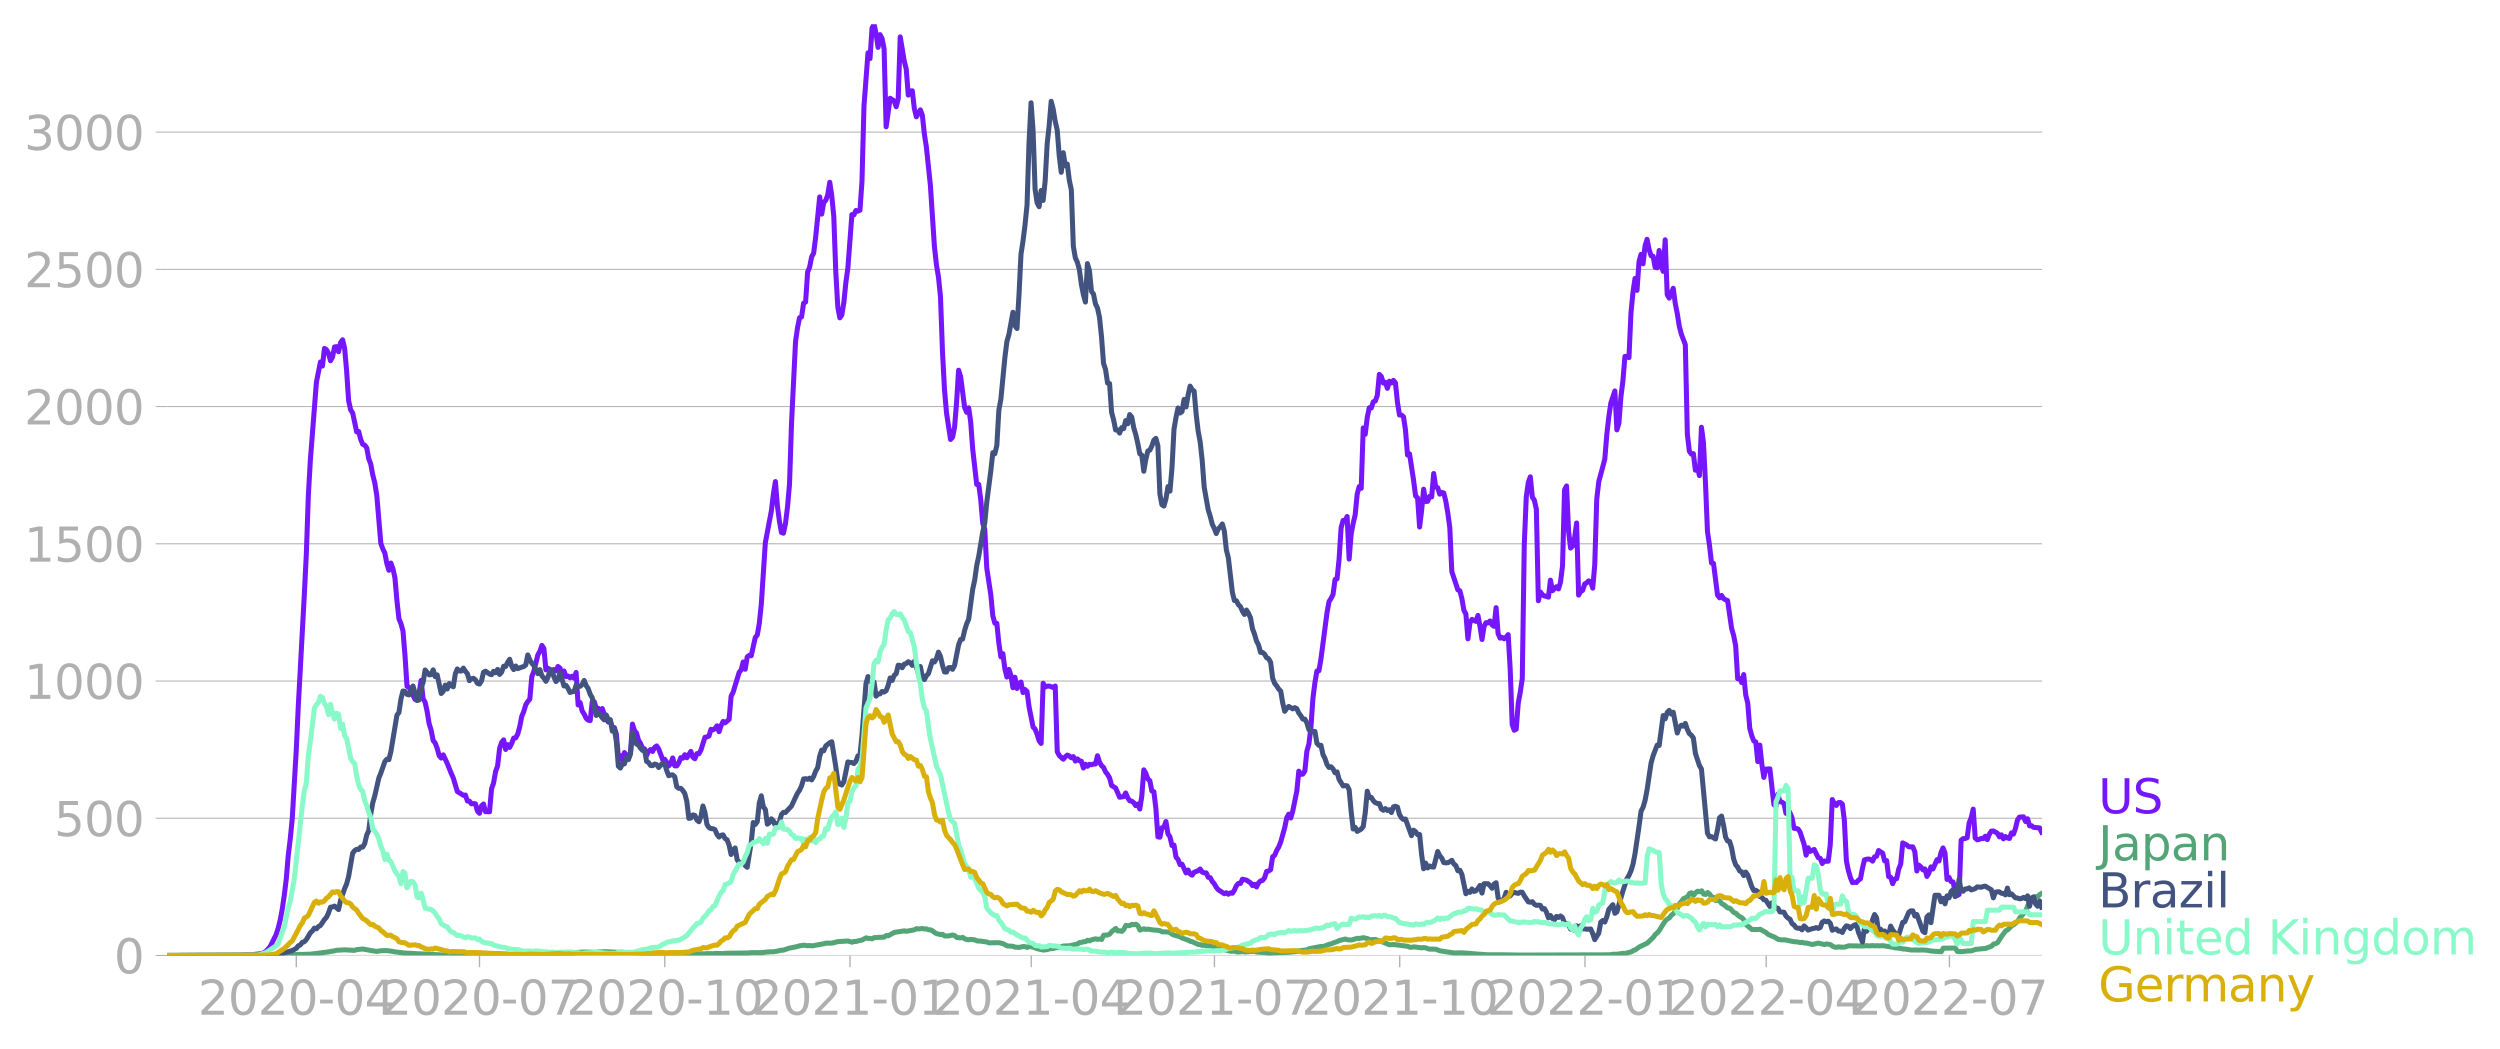 <svg xmlns:xlink="http://www.w3.org/1999/xlink" width="992.186" height="416.199" viewBox="0 0 744.14 312.149" xmlns="http://www.w3.org/2000/svg"><defs><style>*{stroke-linejoin:round;stroke-linecap:butt}</style></defs><g id="figure_1"><path d="M0 312.15h744.14V0H0v312.15z" style="fill:none" id="patch_1"/><g id="axes_1"><path d="M49.83 284.4h558V7.2h-558v277.2z" style="fill:none" id="patch_2"/><g id="matplotlib.axis_1"><g id="xtick_1"><g id="line2d_1"><defs><path id="mbf163cb1a2" d="M0 0v3.5" style="stroke:#b0b0b0;stroke-width:.4"/></defs><use xlink:href="#mbf163cb1a2" x="88.189" y="284.4" style="fill:#b0b0b0;stroke:#b0b0b0;stroke-width:.4"/></g><g style="fill:#b0b0b0" transform="matrix(.14 0 0 -.14 58.94 302.038)" id="text_1"><defs><path id="DejaVuSans-32" d="M1228 531h2203V0H469v531q359 372 979 998 621 627 780 809 303 340 423 576 121 236 121 464 0 372-261 606-261 235-680 235-297 0-627-103-329-103-704-313v638q381 153 712 231 332 78 607 78 725 0 1156-363 431-362 431-968 0-288-108-546-107-257-392-607-78-91-497-524-418-433-1181-1211z" transform="scale(.016)"/><path id="DejaVuSans-30" d="M2034 4250q-487 0-733-480-245-479-245-1442 0-959 245-1439 246-480 733-480 491 0 736 480 246 480 246 1439 0 963-246 1442-245 480-736 480zm0 500q785 0 1199-621 414-620 414-1801 0-1178-414-1799Q2819-91 2034-91q-784 0-1198 620-414 621-414 1799 0 1181 414 1801 414 621 1198 621z" transform="scale(.016)"/><path id="DejaVuSans-2d" d="M313 2009h1684v-512H313v512z" transform="scale(.016)"/><path id="DejaVuSans-34" d="M2419 4116 825 1625h1594v2491zm-166 550h794V1625h666v-525h-666V0h-628v1100H313v609l1940 2957z" transform="scale(.016)"/></defs><use xlink:href="#DejaVuSans-32"/><use xlink:href="#DejaVuSans-30" x="63.623"/><use xlink:href="#DejaVuSans-32" x="127.246"/><use xlink:href="#DejaVuSans-30" x="190.869"/><use xlink:href="#DejaVuSans-2d" x="254.492"/><use xlink:href="#DejaVuSans-30" x="290.576"/><use xlink:href="#DejaVuSans-34" x="354.199"/></g></g><g id="xtick_2"><use xlink:href="#mbf163cb1a2" x="142.73" y="284.4" style="fill:#b0b0b0;stroke:#b0b0b0;stroke-width:.4" id="line2d_2"/><g style="fill:#b0b0b0" transform="matrix(.14 0 0 -.14 113.482 302.038)" id="text_2"><defs><path id="DejaVuSans-37" d="M525 4666h3000v-269L1831 0h-659l1594 4134H525v532z" transform="scale(.016)"/></defs><use xlink:href="#DejaVuSans-32"/><use xlink:href="#DejaVuSans-30" x="63.623"/><use xlink:href="#DejaVuSans-32" x="127.246"/><use xlink:href="#DejaVuSans-30" x="190.869"/><use xlink:href="#DejaVuSans-2d" x="254.492"/><use xlink:href="#DejaVuSans-30" x="290.576"/><use xlink:href="#DejaVuSans-37" x="354.199"/></g></g><g id="xtick_3"><use xlink:href="#mbf163cb1a2" x="197.871" y="284.4" style="fill:#b0b0b0;stroke:#b0b0b0;stroke-width:.4" id="line2d_3"/><g style="fill:#b0b0b0" transform="matrix(.14 0 0 -.14 168.623 302.038)" id="text_3"><defs><path id="DejaVuSans-31" d="M794 531h1031v3560L703 3866v575l1116 225h631V531h1031V0H794v531z" transform="scale(.016)"/></defs><use xlink:href="#DejaVuSans-32"/><use xlink:href="#DejaVuSans-30" x="63.623"/><use xlink:href="#DejaVuSans-32" x="127.246"/><use xlink:href="#DejaVuSans-30" x="190.869"/><use xlink:href="#DejaVuSans-2d" x="254.492"/><use xlink:href="#DejaVuSans-31" x="290.576"/><use xlink:href="#DejaVuSans-30" x="354.199"/></g></g><g id="xtick_4"><use xlink:href="#mbf163cb1a2" x="253.012" y="284.4" style="fill:#b0b0b0;stroke:#b0b0b0;stroke-width:.4" id="line2d_4"/><g style="fill:#b0b0b0" transform="matrix(.14 0 0 -.14 223.764 302.038)" id="text_4"><use xlink:href="#DejaVuSans-32"/><use xlink:href="#DejaVuSans-30" x="63.623"/><use xlink:href="#DejaVuSans-32" x="127.246"/><use xlink:href="#DejaVuSans-31" x="190.869"/><use xlink:href="#DejaVuSans-2d" x="254.492"/><use xlink:href="#DejaVuSans-30" x="290.576"/><use xlink:href="#DejaVuSans-31" x="354.199"/></g></g><g id="xtick_5"><use xlink:href="#mbf163cb1a2" x="306.954" y="284.4" style="fill:#b0b0b0;stroke:#b0b0b0;stroke-width:.4" id="line2d_5"/><g style="fill:#b0b0b0" transform="matrix(.14 0 0 -.14 277.706 302.038)" id="text_5"><use xlink:href="#DejaVuSans-32"/><use xlink:href="#DejaVuSans-30" x="63.623"/><use xlink:href="#DejaVuSans-32" x="127.246"/><use xlink:href="#DejaVuSans-31" x="190.869"/><use xlink:href="#DejaVuSans-2d" x="254.492"/><use xlink:href="#DejaVuSans-30" x="290.576"/><use xlink:href="#DejaVuSans-34" x="354.199"/></g></g><g id="xtick_6"><use xlink:href="#mbf163cb1a2" x="361.495" y="284.4" style="fill:#b0b0b0;stroke:#b0b0b0;stroke-width:.4" id="line2d_6"/><g style="fill:#b0b0b0" transform="matrix(.14 0 0 -.14 332.247 302.038)" id="text_6"><use xlink:href="#DejaVuSans-32"/><use xlink:href="#DejaVuSans-30" x="63.623"/><use xlink:href="#DejaVuSans-32" x="127.246"/><use xlink:href="#DejaVuSans-31" x="190.869"/><use xlink:href="#DejaVuSans-2d" x="254.492"/><use xlink:href="#DejaVuSans-30" x="290.576"/><use xlink:href="#DejaVuSans-37" x="354.199"/></g></g><g id="xtick_7"><use xlink:href="#mbf163cb1a2" x="416.636" y="284.4" style="fill:#b0b0b0;stroke:#b0b0b0;stroke-width:.4" id="line2d_7"/><g style="fill:#b0b0b0" transform="matrix(.14 0 0 -.14 387.388 302.038)" id="text_7"><use xlink:href="#DejaVuSans-32"/><use xlink:href="#DejaVuSans-30" x="63.623"/><use xlink:href="#DejaVuSans-32" x="127.246"/><use xlink:href="#DejaVuSans-31" x="190.869"/><use xlink:href="#DejaVuSans-2d" x="254.492"/><use xlink:href="#DejaVuSans-31" x="290.576"/><use xlink:href="#DejaVuSans-30" x="354.199"/></g></g><g id="xtick_8"><use xlink:href="#mbf163cb1a2" x="471.776" y="284.4" style="fill:#b0b0b0;stroke:#b0b0b0;stroke-width:.4" id="line2d_8"/><g style="fill:#b0b0b0" transform="matrix(.14 0 0 -.14 442.528 302.038)" id="text_8"><use xlink:href="#DejaVuSans-32"/><use xlink:href="#DejaVuSans-30" x="63.623"/><use xlink:href="#DejaVuSans-32" x="127.246"/><use xlink:href="#DejaVuSans-32" x="190.869"/><use xlink:href="#DejaVuSans-2d" x="254.492"/><use xlink:href="#DejaVuSans-30" x="290.576"/><use xlink:href="#DejaVuSans-31" x="354.199"/></g></g><g id="xtick_9"><use xlink:href="#mbf163cb1a2" x="525.718" y="284.4" style="fill:#b0b0b0;stroke:#b0b0b0;stroke-width:.4" id="line2d_9"/><g style="fill:#b0b0b0" transform="matrix(.14 0 0 -.14 496.47 302.038)" id="text_9"><use xlink:href="#DejaVuSans-32"/><use xlink:href="#DejaVuSans-30" x="63.623"/><use xlink:href="#DejaVuSans-32" x="127.246"/><use xlink:href="#DejaVuSans-32" x="190.869"/><use xlink:href="#DejaVuSans-2d" x="254.492"/><use xlink:href="#DejaVuSans-30" x="290.576"/><use xlink:href="#DejaVuSans-34" x="354.199"/></g></g><g id="xtick_10"><use xlink:href="#mbf163cb1a2" x="580.26" y="284.4" style="fill:#b0b0b0;stroke:#b0b0b0;stroke-width:.4" id="line2d_10"/><g style="fill:#b0b0b0" transform="matrix(.14 0 0 -.14 551.012 302.038)" id="text_10"><use xlink:href="#DejaVuSans-32"/><use xlink:href="#DejaVuSans-30" x="63.623"/><use xlink:href="#DejaVuSans-32" x="127.246"/><use xlink:href="#DejaVuSans-32" x="190.869"/><use xlink:href="#DejaVuSans-2d" x="254.492"/><use xlink:href="#DejaVuSans-30" x="290.576"/><use xlink:href="#DejaVuSans-37" x="354.199"/></g></g></g><g id="matplotlib.axis_2"><g id="ytick_1"><path d="M49.83 284.4h558" clip-path="url(#p16661c1918)" style="fill:none;stroke:#b0b0b0;stroke-width:.3;stroke-linecap:square" id="line2d_11"/><g id="line2d_12"><defs><path id="m37e7d8372b" d="M0 0h-3.5" style="stroke:#b0b0b0;stroke-width:.3"/></defs><use xlink:href="#m37e7d8372b" x="49.83" y="284.4" style="fill:#b0b0b0;stroke:#b0b0b0;stroke-width:.3"/></g><use xlink:href="#DejaVuSans-30" style="fill:#b0b0b0" transform="matrix(.14 0 0 -.14 33.922 289.719)" id="text_11"/></g><g id="ytick_2"><path d="M49.83 243.555h558" clip-path="url(#p16661c1918)" style="fill:none;stroke:#b0b0b0;stroke-width:.3;stroke-linecap:square" id="line2d_13"/><use xlink:href="#m37e7d8372b" x="49.83" y="243.555" style="fill:#b0b0b0;stroke:#b0b0b0;stroke-width:.3" id="line2d_14"/><g style="fill:#b0b0b0" transform="matrix(.14 0 0 -.14 16.108 248.874)" id="text_12"><defs><path id="DejaVuSans-35" d="M691 4666h2478v-532H1269V2991q137 47 274 70 138 23 276 23 781 0 1237-428 457-428 457-1159 0-753-469-1171Q2575-91 1722-91q-294 0-599 50Q819 9 494 109v635q281-153 581-228t634-75q541 0 856 284 316 284 316 772 0 487-316 771-315 285-856 285-253 0-505-56-251-56-513-175v2344z" transform="scale(.016)"/></defs><use xlink:href="#DejaVuSans-35"/><use xlink:href="#DejaVuSans-30" x="63.623"/><use xlink:href="#DejaVuSans-30" x="127.246"/></g></g><g id="ytick_3"><path d="M49.83 202.71h558" clip-path="url(#p16661c1918)" style="fill:none;stroke:#b0b0b0;stroke-width:.3;stroke-linecap:square" id="line2d_15"/><use xlink:href="#m37e7d8372b" x="49.83" y="202.709" style="fill:#b0b0b0;stroke:#b0b0b0;stroke-width:.3" id="line2d_16"/><g style="fill:#b0b0b0" transform="matrix(.14 0 0 -.14 7.2 208.028)" id="text_13"><use xlink:href="#DejaVuSans-31"/><use xlink:href="#DejaVuSans-30" x="63.623"/><use xlink:href="#DejaVuSans-30" x="127.246"/><use xlink:href="#DejaVuSans-30" x="190.869"/></g></g><g id="ytick_4"><path d="M49.83 161.864h558" clip-path="url(#p16661c1918)" style="fill:none;stroke:#b0b0b0;stroke-width:.3;stroke-linecap:square" id="line2d_17"/><use xlink:href="#m37e7d8372b" x="49.83" y="161.864" style="fill:#b0b0b0;stroke:#b0b0b0;stroke-width:.3" id="line2d_18"/><g style="fill:#b0b0b0" transform="matrix(.14 0 0 -.14 7.2 167.183)" id="text_14"><use xlink:href="#DejaVuSans-31"/><use xlink:href="#DejaVuSans-35" x="63.623"/><use xlink:href="#DejaVuSans-30" x="127.246"/><use xlink:href="#DejaVuSans-30" x="190.869"/></g></g><g id="ytick_5"><path d="M49.83 121.019h558" clip-path="url(#p16661c1918)" style="fill:none;stroke:#b0b0b0;stroke-width:.3;stroke-linecap:square" id="line2d_19"/><use xlink:href="#m37e7d8372b" x="49.83" y="121.019" style="fill:#b0b0b0;stroke:#b0b0b0;stroke-width:.3" id="line2d_20"/><g style="fill:#b0b0b0" transform="matrix(.14 0 0 -.14 7.2 126.337)" id="text_15"><use xlink:href="#DejaVuSans-32"/><use xlink:href="#DejaVuSans-30" x="63.623"/><use xlink:href="#DejaVuSans-30" x="127.246"/><use xlink:href="#DejaVuSans-30" x="190.869"/></g></g><g id="ytick_6"><path d="M49.83 80.173h558" clip-path="url(#p16661c1918)" style="fill:none;stroke:#b0b0b0;stroke-width:.3;stroke-linecap:square" id="line2d_21"/><use xlink:href="#m37e7d8372b" x="49.83" y="80.173" style="fill:#b0b0b0;stroke:#b0b0b0;stroke-width:.3" id="line2d_22"/><g style="fill:#b0b0b0" transform="matrix(.14 0 0 -.14 7.2 85.492)" id="text_16"><use xlink:href="#DejaVuSans-32"/><use xlink:href="#DejaVuSans-35" x="63.623"/><use xlink:href="#DejaVuSans-30" x="127.246"/><use xlink:href="#DejaVuSans-30" x="190.869"/></g></g><g id="ytick_7"><path d="M49.83 39.328h558" clip-path="url(#p16661c1918)" style="fill:none;stroke:#b0b0b0;stroke-width:.3;stroke-linecap:square" id="line2d_23"/><use xlink:href="#m37e7d8372b" x="49.83" y="39.328" style="fill:#b0b0b0;stroke:#b0b0b0;stroke-width:.3" id="line2d_24"/><g style="fill:#b0b0b0" transform="matrix(.14 0 0 -.14 7.2 44.647)" id="text_17"><defs><path id="DejaVuSans-33" d="M2597 2516q453-97 707-404 255-306 255-756 0-690-475-1069Q2609-91 1734-91q-293 0-604 58T488 141v609q262-153 574-231 313-78 654-78 593 0 904 234t311 681q0 413-289 645-289 233-804 233h-544v519h569q465 0 712 186t247 536q0 359-255 551-254 193-729 193-260 0-557-57-297-56-653-174v562q360 100 674 150t592 50q719 0 1137-327 419-326 419-882 0-388-222-655t-631-370z" transform="scale(.016)"/></defs><use xlink:href="#DejaVuSans-33"/><use xlink:href="#DejaVuSans-30" x="63.623"/><use xlink:href="#DejaVuSans-30" x="127.246"/><use xlink:href="#DejaVuSans-30" x="190.869"/></g></g></g><path d="m49.83 284.4 20.977-.082 2.997-.151 1.199-.012 1.199-.117 1.798-.21 1.198-.665 1.2-1.365 1.797-3.618.6-1.867.599-2.404.6-3.186.599-4.027.599-4.854.6-7.12.599-4.982.599-6.069 1.199-20.48.6-13.001 1.797-33.248.6-12.079.599-17.47.6-10.48 1.797-23.142 1.199-6.021.6 1.202.599-5.229.6.362.598 1.074.6 2.217.6-1.062.599-3.034.599-.105.6 1.529.599-2.696.599-.864.6 2.474.599 6.699.599 8.928.6 2.777.599.875 1.198 5.649.6-.105.6 2.369.598 1.424.6.268.6.817.599 3.22.599 1.6.6 3.232.599 2.37.599 3.769 1.199 14.226.599 1.657.6 1.237.599 3.139.6 1.984.598-2.16.6 1.681.6 2.708.599 6.827.599 5.38.6 1.435.599 2.206.599 7.27.6 9.196.599.28 1.798 3.595.6.233.598-2.065.6-3.781.6 5.461.599.98.599 2.766.6 3.665.599 1.925.599 3.058.6.735.599 1.622.599 2.194.6.677.599-.957 1.198 2.567 1.2 2.988.598 1.354 1.2 4.003 1.797 1.132.6-.082.599 1.774.6.046.599.794.599-.082.6.094.599 2.17.6.642.598-2.217.6-.549.6 2.276 1.198.035.6-6.874.599-1.645.599-3.466.6-1.646.599-5.24.599-1.773.6-.759.599 2.86.6-1.424.598.805.6-1.19.6-1.588.599-.058.599-1.132.6-2.217.599-3.058.599-1.435.6-2.008.599-.98.599-.677.6-6.745.599-1.506 1.198-4.936.6-1.085.6-1.728.598.876.6 6.395.6-.479.599.362.599 1.307.6-1.283.599.385.599-1.296.6.467.599 2.02.599-1.145.6 1.67.599-.164.6.513.598-.466.6.583.6-1.692.599 9.651.599-.7.6 2.486.599.933.599 1.284.6.537.599.128.599-5.532.6-.093.599 1.984.6-.012.598.724.6-.654.6 1.798 1.198 2.229.6-.28.599 1.867.599.058.6 1.902.599 7.026.599-.584.6 1.33.599-2.24.6.735.598.502.6-1.179.6-8.53.598 1.937.6.7.6 2.17.599.91.599 1.506.6.129.599 1.995.599-1.295.6-.479.599.549.599-1.19.6-.444.599.875 1.198 3.174.6-.07.6.876.599 1.108.599-.793.6-1.587.599 2.322.599.047.6-.922.599-1.54.599.163.6-1.039.599.91 1.198-1.89.6 1.715.6.467.599-1.517.599.012.6-1.039 1.198-3.851.6-.105.599-.257.599-1.995.6.151.599-.385.6-.817.598 1.739.6-1.762.6-1.272.598.408 1.2-1.027.599-6.908.599-1.167 1.798-5.929.6-.723.599-2.358.599 2.16.6-3.665.599-.467.6.117 1.198-5.45.6-.712.599-3.466.599-5.718 1.199-18.323 1.798-9.452.599-5.018.6-3.712.599 7.283.6 4.54.598 3.337.6.21.6-2.883.599-4.854.599-6.804.6-18.042 1.198-24.46.6-4.155.599-2.93.599-.244.6-4.097.599-.338.6-8.916.598-1.459.6-3.092.6-1.074.598-4.738 1.2-12.009.599 5.112.599-3.454.6-.607.599-1.657.599-3.746.6 4.014.599 6.139.599 16.536.6 10.48.599 3.174.6-.864.598-3.71.6-5.929.6-4.306 1.198-15.918.6.07.599-1.296.599.199.6-.269.599-8.53.599-22.477 1.199-15.86.6 1.704.598-9.056.6-1.167.6 2.812.599 4.097.599-3.793.6 1.167.599 3.14.599 23.118 1.199-8.485 1.198.794.6 1.716.6-2.334.598-18.45 1.2 7.2.598 2.392.6 7.726.6-1.214.599-.047.599 5.193.6 2.544.599-.91.599-1.167.6 1.622.599 5.614.599 3.84 1.199 11.482 1.198 18.183.6 5.403.6 3.618.599 5.858.599 16.396.6 11.332.599 6.874 1.198 7.889.6-.63.599-3.023.6-7.457.599-9.5.6 1.903 1.198 9.196.6 1.423.599-1.33.599 4.143.6 8.11 1.198 10.55h.6l.599 4.528.599 7.084.6 1.774.599 11.518 1.198 7.924.6 6.29.6 2.183.598.047.6 5.928.6 4.05.599-.946.599 4.587.6 2.369.599-2.264.599 1.797.6 3.653.599-3.128.599 3.35.6-1.506.599-.409.6 3.128.598-.91.6.583.6 4.587 1.198 5.998.6.618.599 1.53.599 1.96.6.77.599-17.902.599 1.12.6-.268.599-.023 1.198.42.6-.432.6 19.524.599 1.167 1.198 1.097.6-.723.599-.502.6.268.599.525.599-.338.6 1.319.599-.642.6.56.598.14.6 2.007.6-1.108.598.606.6-.606.6.151.599-.221.599-.012.6-2.45.599 1.901.599 1.027.6.549.599 1.319.599.758.6 1.015.599 2.276 1.198.759 1.2 2.742 1.198-.198.6-1.074.599 1.412.599.91.6.105.599.479.599.864.6-.479.599 1.494.6-3.805.598-7.854.6 1.016.6 1.68.598.537.6 3.058.6.198.599 5.018.599 8.414.6.117.599-2.8.599-.176.6-1.68.599 3.652.6.91.598 2.58.6-.14.6 3.594.598.677.6 1.54.6-.105 1.198 2.58.6-.852.599 1.155.599.373.6-.875 1.198-.432.6-.537.599.922.6.234h.598l.6 1.318.6.106.599 1.132.599.676.6 1.062.599.736 1.798 1.178.599-.291.6.443.599-.385.6.082.598-.91.6-1.331.6-.677h.598l.6-1.249 1.199.269 1.198.817.6.817.599-.397.6.793.599-1.202.6-.607.598-.14.6-.781.6-1.891.598-.128.6-.409.6-3.816.599-.432.599-1.435.6-1.027.599-1.506 1.198-4.283.6-2.929.599-1.073.6 1.132.599-2.066 1.198-5.893.6-5.975.6.945.599-.07.599-.922.6-5.882.599-2.124.599-4.82.6-8.752.599-4.715.599-3.478.6-.081.599-3.536 1.798-13.69.6-3.337.598-.945.6-1.202.6-4.447.599-.198.599-5.812.6-9.324.599-2.24.599.023.6-1.19.599 12.661.6-7.422.598-3.186.6-2.567.6-6.162.598-2.24.6.524.6-17.972.599 1.88.599-5.03.6-2.86.599.059.599-1.833.6-.245.599-1.657.599-6.255.6.63.599 1.95.6-.223.598 1.786.6-2.1.6.49.599-.736.599.735.6 5.754.599 3.793.599.035.6.501.599 3.98.599 7.41.6-.361 1.198 7.842.6 4.668.599.607.6 8.66.598-4.89.6-6.36.6 3.64.599-.023.599-1.506.6.175.599-6.955.599 3.956.6.28.599 1.914.6-.537.598.187.6 2.38.6 3.525.598 4.4.6 13.07 1.798 5.45.6.28.599 2.311.599 3.49.6 1.12.599 7.375.599-4.703.6-1.073 1.198.595.6-1.774.599 3.244.6 3.91.599-3.863.599-1.144.6.047.599-.549.599 1.179.6.42.599-5.555.599 7.737.6 1.33.599-.22.6.42.598-.514.6-.735.6 10.234.598 16.56.6 1.669.6-.315.599-7.784.599-3.198.6-4.05.599-40.016.599-14.12.6-4.284.599-1.657.6 6.057.598.875.6 2.72.6 27.237.598-2.59.6.77.6.408.599.082.599.245.6-5.053.599 3.139 1.198-1.179.6.642.599-2.019.6-4.843.599-22.64.6-1.132.598 13.444.6 5.03.6-.584.599-2.497.599-4.376.6 21.461.599-1.085.599-.315.6-1.89.599-.374.599-.56.6.28.599 1.878.6-6.885.598-19.57.6-5.229 1.198-4.47.6-2.287.6-7.364.599-5.205.599-4.107 1.199-3.571.599 11.576.6-1.96.599-7.89.599-4.737.6-7.27.599-.024.6.362.598-13.304.6-6.186.6-4.072.599 3.559.599-8.543.6-2.182.599 2.813.599-5.369.6-1.913.599 3.057.599 1.832.6.152.599 3.303.6.128.598-5.146.6 4.457.6 1.751.599-9.394.599 16.338.6 1.027 1.198-2.941.6 4.54.599 2.987.599 3.77.6 2.357 1.198 3.127.6 26.643.599 5.1.6.84.598-.128.6 4.913.6-.887.599 2.498.599-14.39.6 4.517.599 11.915.599 14.634.6 4.038.599 5.287.599.128 1.199 9.464.6.782.598-.688.6.933.6.362.599.222 1.198 8.297.6 2.078.599 3.069.6 9.826.599-.105.599 1.249.6-2.393.599 6.092.6 2.334.598 7.55.6 2.23.6 1.552.599.303.599 5.835.6-4.901.599 5.613.599 4.003.6-2.462 1.198-.082 1.199 10.655.6.467.598-3.595.6 2.23.6.15.598.398.6 2.94.6-1.178.599 1.038.599 1.448.6 3.15.599.024.599.175.6.91 1.198 3.665.6 3.209.599-2.194.6 1.074 1.198-.572 1.199 2.415.599.234.6 1.529.599-.747.599.093.6-.035.599-4.948.599-13.397.6 1.167.599.583.6-.828.598-.047.6.478.6 4.925.599 11.95.599 2.93.6 2.065.599 1.494.599-.105.6.07.599-.7.599-.409.6-3.15.599-2.475.6-.186.598-.07.6.128.6.513.598-1.283.6-.175.6-1.704 1.198.782.6 2.299.599-.07.599 4.738.6.198.599 1.914.599-1.354.6-.151.599-2.836.6-1.529.598-6.255 1.2.618.599.537 1.198.023.6 1.436.599 5.742.6-1.74.599.526.599.863.6-.256.599 2.229.6-1.039.598-1.797.6.618 1.199-2.765.599.385.6-2.498.599-1.388.599 1.517.6 7.854.599-.607.599 1.249.6.116.599 2.591.6 1.47.598-.361.6-16.128.6-.456.598-.046.6-.245.6-4.435.599-1.505.599-2.556.6 8.589.599.537.599-.129.6-.303.599.082.599-.712.6.992.599-1.576.6-.933.598-.059 1.2.666.599 1.085.599-.595.6 1.19.599-.688.599.42.6.163.599-1.657.599.338.6-1.68.599-2.52.6-.853 1.198-.07.6 1.389.599-.817.599 2.1.6-.023.599.479 1.798.175.599 1.26h0" clip-path="url(#p16661c1918)" style="fill:none;stroke:#7516fd;stroke-width:1.5;stroke-linecap:square" id="line2d_25"/><path d="m49.83 284.4 25.772-.093 2.997-.14 2.997.07 2.397.011 8.391-.233 3.596-.455 1.798-.234 1.799-.315.599-.163 2.397-.117 2.997.152.6-.234 1.797-.175 2.997.549 1.199.175 1.199-.21 1.798-.035 1.198.152 1.2.221 2.996.362 11.388.572 2.996-.035.6-.175 2.397.035 1.199-.047.6.222 2.397.035 3.596.058 2.997-.023 10.189-.082 1.798-.058 1.198.035 4.196-.245 2.997-.082 2.397-.362 1.199-.105 1.199-.058 2.996.082 2.997-.187 2.398.093 1.198.105 1.798-.046.6.093 1.198-.023 2.398.093.6-.012 1.198.129 1.199.093.599.082h1.199l2.397-.047 2.997-.012 1.199.082 5.394.14 1.199-.14 1.798.012.599.023.6-.093 1.797.035 1.2-.094 1.797.082.6-.117 7.192-.105.6-.093 2.996.023 1.199-.151 1.198-.105 1.199-.024 1.199-.175.6-.198 1.198-.128 1.798-.596 1.798-.338 1.199-.327 1.198-.187 1.2.164.598-.07.6.128 3.596-.653.6-.187 1.797.012 1.798-.456 2.997-.186 1.199.362.6-.234.599.035.599-.198 1.199-.245 1.198-.666.6.176h.6l.598.14.6-.374 2.997-.152.599-.466.6.058 1.797-.992 2.997-.467.6.14 2.397-.443.6-.35.599.105 1.198-.152.6.152.599-.035.6.291.599-.011.6.303.598.502.6.338 1.199.28.599-.081.6.49 1.198-.012 1.199-.291.599.198.6.548 1.198.14.6-.163.599.432.6.233.599.059.599-.129 1.199.152.599.292 1.199.081 1.798.257.6.257 2.396-.058.6.011 1.199.28 1.198.665 1.798.129.6.257 1.198.058 1.2-.257.598.047.6.233.6-.326 1.198.233 1.199.478 1.798.397 1.198-.14.6-.222 1.198-.116.6-.187 1.199-.163 1.198-.385 1.798-.07 1.199-.269 1.199-.268.6-.409.598-.058.6-.21.6-.012.598-.42.6.198.6-.338 1.198-.28.6.152.599-.105.599.151.6-1.272 1.198-.081.6-.257.599-.735 1.198-.957.6.782.6-.094.599.21.599-.595.6-1.202.599.105.599-.047.6-.361.599.128.599-.175.6.432.599 1.307 1.198-.385.6.198.6-.093 1.198.21 1.798.163.6.105.599.315 1.798.07.6.199.598.466.6.269 1.198.315.6.175.6.373 1.797.642.6.315.599.14 1.798.817.6.059.599.198.6-.012.598.117.6-.035 6.593 1.692 1.198-.023.6.187.6.046 1.198-.128.6.117 2.397-.164h.599l.6.187 2.996.21.6.14 1.198-.105 4.795-.175 2.397-.233.6-.187 2.397-.292.6-.327 3.596-.7.6.059 1.198-.456.6-.245.598-.093.6-.292 1.199-.42.599-.303 1.798-.444.6.21 1.198.094 1.798-.526.6.047 1.198-.222 1.199.257.6.292.599.047 1.198-.082.6.303.599.094 2.997 1.202 1.199-.094 4.195.549.6.257.599.035.6-.14 2.396.303.6-.082.6.07.599.269.599.128h1.199l.599.023 1.199.467 1.798.28 2.397.374 1.798-.059 1.798.082 3.596.315 2.997.199 1.798-.012 4.196.023 2.997.07 26.97-.081 1.2-.164 1.198-.011 1.798-.269.6.023 1.797-.443.6-.385.6-.222 1.198-.852 2.397-1.155 1.798-1.75.6-.864.6-.444.598-.758 1.2-1.972.599-.864.599-.549.6-.338.599-.805.599-.42 1.199-1.692.599-1.25 1.199-1.551 1.198-.537.6-1.004.6-.186.598.758.6-.794.6-.443.599.175.599-.292.6.98.599.129.599-.607.6.514.599.84.599.14.6.91.599-.128.6.257.598.816.6.292 1.199.992.599.047 1.199 1.295.599.199.6.618.599.432.599.28.6.677.599 1.365 1.798 1.482 1.798.012.6-.117 1.797 1.016.6.536 1.198.549.6.198 1.198.736 1.2.175.598-.059 2.997.595.6.012 1.198.222.6-.058.599.21h.6l1.797.431 1.799-.42 1.798.455.599-.221 1.199.221.599.467.6.245.599.094.6-.152.598.093 1.2.012 1.198-.409 4.195.07 1.2-.116.598.081 1.2-.093.598.082.6-.07.6.07 1.198-.07 2.997.49.599.152 1.798.186.6.175h.599l1.798.304h1.199l1.198.012 1.199-.024 1.199.082 1.198.233 2.997.199.6-1.062 3.596-.035.6 1.027 1.198.046 1.798-.186 1.199-.047 1.198-.432 1.798-.175 1.199-.105 1.798-.677.6-.642.599-.093.6-.338 1.198-1.903 1.199-1.587.599-.303 1.199-1.202.599-.327 1.199-1.015.6-1.074.598-.595 1.2-1.47.599-1.576.599-.957.6-.525.599.047.599-1.214.6-.012.599-.63.599-.327h0" clip-path="url(#p16661c1918)" style="fill:none;stroke:#53a577;stroke-width:1.5;stroke-linecap:square" id="line2d_26"/><path d="m49.83 284.4 30.567-.07 2.398-.327 2.996-.723 1.199-.339 1.199-.653.6-.77.598-.234.6-.782.6-.187.599-.641 1.198-2.031.6-.548.599-.84.6.221.599-.677.599-.315 1.199-1.785.6-.666.598-1.283.6-1.704.6-.105.599-.234 1.198 1.039.6-2.766 1.198-3.454.6-1.412.599-2.24 1.199-6.898.6-.794.598-.385.6.047.6-.712.598.012.6-1.062.6-2.568.599-1.272.599-4.913.6-3.384.599-2.066 1.198-5.263.6-1.505 1.198-3.42.6-.712.6.129.598-2.393 1.799-10.841.599-.794.6-4.037.599-2.358.599.094.6.886.599.175 1.198-2.649 1.2 4.307.598-.164.6-3.63.6-1.551.599-3.735 1.198 1.447.6-.058.599-1.424.6 2.008.599-.514 1.198 5.543.6-.653.6-1.844.598 1.155.6-1.622.6.619.598.338.6-3.84.6-1.458.599.595.599.023.6-.863.599.945.599.689.6 2.089.599-.572.599-.129.6.467.599 1.039.6.21.598-.922.6-2.567.6-.339 1.198.852.6.198.599-1.015.599.432.6-.992.599 1.494.599-.689.6-1.75.599.07.6-1.249.598-.899.6 2.043.6 1.027.599-1.062.599.782 1.199-.456.599-.163.6-.49.599-2.976.599 1.482.6.969.599.688 1.198 2.428.6-1.19.6 1.843.598.665.6.969.6-1.167.599-1.949.599-.28.6 2.124.599 1.33.599-.525.6-2.182 1.198 4.038.6-.187.599.91.6 1.214.598-.21.6-.082.6-1.844.599.245.599.059.6-.514.599-1.225.599 1.54.6.852.599 1.74.599.98.6 2.94.599 2.358.6-.806.598.63.6.887.6.619.599-1.459.599 1.377h.6l.599 3.42.599-.666.6 3.817.599 7.293.599.549.6-1.249.599.012.6-1.902.598.618.6-1.61.6-6.5.598 2.275.6 1.225.6.234.599 1.003.599.63.6-.093.599 3.361.599.35.6.864.599.07.599-.478.6.14.599.875 1.198-1.33.6.256.6 1.96.599 1.565.599-.222.6-.024.599.56.599 3 .6.443h.599l.599.63.6.934.599 2.322.6 5.042.598-.082.6-.922.6.129.599 1.388.599.502.6-1.54.599-3.151.599 1.879.6 3.606.599.933.599.327.6.024.599.28.6 1.423.598.782.6-.537.6-.116.598 1.108.6.35.6 1.6.599 2.777.599-1.33.6-.607.599 3.524.599.747.6.152.599-.246.599 1.05.6.514 1.198-7.41.6-5.905.599.583.6-.828.599-5.602.599-2.1.6 3.302.599.735.599 4.4.6-.444.599-1.143.599.595.6 1.529 1.198-1.237.6-2.183.599-.642.6.047 1.797-1.925 1.199-2.591.6-1.249.599-.863.599-1.32.6-2.03.599-.093.6.198.598-.35.6.525.6-1.027.598-1.587.6-1.027.6-3.407.599-1.821.599.21.6-1.447 1.198-.969.6-.28 1.198 7.422.6 4.237.599.957.6.268.598-.957 1.2-5.928.599.151.599.035.6.304.599-.689.599-1.599.6-.163.599-5.858 1.198-15.498.6-2.09.6 1.238.598.735.6-.385.6 4.248.599-.63.599-.059.6-.711.599.175.599-.409.6-1.529.599-2.252.599.747.6-1.529.599-.513.6-2.498.598.059.6.688.6-1.062.598-.187.6-.548.6.315.599.782.599-1.237 1.199 3.49.599-1.915.6 2.976.599.922.599-1.144.6-.63 1.198-3.828.6.362.599-1.027.6-1.914.599 1.284.599 2.603.6 2.007.599.035.599-1.296.6-.07.599.549.599-1.167 1.199-6.115.6-1.587.598-.14.6-2.58.6-1.948.599-1.366 1.198-8.916.6-2.719.599-4.33.6-2.777 1.198-7.224.6-2.684.599-6.22 1.198-9.278.6-5.438.6.327.598-2.474.6-10.492.6-3.267 1.198-12.406.6-4.808.599-2.065 1.198-6.606.6 4.015.599.817.6-9.967.599-12.148.6-3.91.598-4.784.6-5.929.6-18.765.599-11.682.599 8.274.6 17.505.599 3.968.599 1.179.6-4.82.599 2.964.599-5.753.6-11.099.599-5.473.6-7.177.598 2.346.6 3.63.6 2.637.599 7.667.599 4.843.6-5.823.599 3.91.599-.526.6 4.785.599 2.894.599 16.805.6 3.442.599 1.296.6 2.194.598 4.388.6 3.104.6 2.159.598-11.448.6 2.112.6 6.138.599.794.599 2.976.6 1.19.599 2.813.599 5.788.6 7.877.599 1.844.599 4.015.6.163.599 8.566.6 2.217.598 3.023.6-.012.6.946.599-1.623.599.304.6-2.404.599.945.599-2.73.6.711.599 3.21.599 2.007.6 2.602.599 3.116.6.432.598 4.785.6-3.501.6-2.51.598-.28.6-1.213.6-1.75.599-.526.599 2.182.6 14.413.599 3.162.599.386.6-2.136.599-3.664.6 1.353.598-6.897.6-11.506.6-3.548.598-2.801.6 1.505.6-.431.599-3.618.599 2.229.6-3.49.599-2.695.599 1.038.6.456.599 6.792.599 5.1.6 3.22.599 5.462.6 8.029 1.198 6.734.6 1.925.599 2.346.599 1.237.6 1.54.599-1.388.599-.584.6-.875.599 2.089.599 5.59.6 2.392 1.198 10.293.6 2.404.599.082.6 1.167.598.572.6 1.377.6.968.599-1.318.599.98.6 1.33.599 3.268.599 1.587.6 2.077.599 1.144.6 2.217.598.024.6.502.6 1.05.598.315.6 1.05.6 4.738.599 1.54.599.748.6.945.599.607.599 3.513.6 2.509.599-.864.599-.584 1.199.724.6-.362.598.315.6 1.284.6.782.599 1.015h.599l.6 1.097.599 2.03.599.643 1.199-.105.599 3.512.6.654.599-.035.6 2.742.598 1.202.6 1.774.6.887.598-.21.6.642.6 1.155.599-.256.599 2.217 1.199 1.949.599-.105.6.081.599 1.144.6 6.465.598 5.229.6-.49.6 1.213 1.198-.688.6-.747.599-4.097.599-6.441.6 1.878.599-.023.599.969.6.595.599.222.599.058.6 1.587.599.397.6-.49.598.537.6-.21.6.828.599-1.68.599-.187.6.245.599 2.217.599 1.004.6.467.599-.117 1.798 4.948.6-1.634.598.444.6.875.6-.035.598 5.94.6 4.248.6-1.68.599 1.435.599-.572.6.269.599.058 1.198-4.633.6 1.237.6.7.598 1.342.6.105.6-.058.598-.28.6-.42.6 1.085.599.455.599 1.564.6-.163.599 1.213 1.198 5.789.6-.712.599.303.6-1.015.599.735.6-.198.598-.654.6-.922.6 2.264.599-2.789 1.198.012.6.583.599.759.6-1.26.599-.374.599 4.47.6 1.167.599-.362.6-.654.598-1.774.6 1.237.6-.186.598-.782.6-.234 1.199.28.599-.361.6.035.599 1.073 1.198 1.774.6.105.6-.163.598.759.6.326.6-.046.598.07.6 1.085.6-.128.599 1.015.599 1.727.6-.677.599.899.599.35.6-.992.599.315.599-.443.6.49.599 1.774.6-.035.598.408.6 1.249 1.199.315.599-1.284.6.338.599-.326.599.91.6-.023.599.14 1.198-.082.6 1.365.6 1.798 1.198-1.926.6-3.268.598-.501.6.466.6-1.563.599-2.206 1.198-1.4.6 2.567.599-.42 1.798-6.232 1.199-3.641.6-.992.598-1.342.6-1.96.6-3.105 1.198-8.204.6-4.481.599-1.179.599-2.019.6-3.198 1.198-7.982.6-2.147 1.198-3.14.6.082 1.198-8.904.6.969.599-1.926.6-.572.599 1.074.599-.537 1.199 6.185.599-1.669.6-.642.599.28.6-.816.598 1.774.6 1.26.6.478.598.829.6 4.563 1.199 3.63.599 1.015 1.798 19.104.6 1.108.599-.07 1.198.7.6-2.8.6-3.513.598-.502.6 2.743.6 3.536.599 1.132.599.14.6 1.925.599 3.268.599 1.762.6.677.599 1.167.599.222.6 1.143.599-1.038.6.84 1.198 3.478.6 1.167.599-.082.599.373.6 1.506.599.233.599.712.6.14 1.198 1.856.6-1.074 1.198 1.54.6.059.599 1.097 1.198.105.6 1.132.6.595.599.362.599 1.272.6.443.599.782.599.187.6-.012.599.467.599-1.167.6.549.599.7 1.198-.42.6-.105.6-.222.599.245.599-.257.6-1.564.599-.396.599.233.6-.152.599.607.599 2.077.6-.268.599-.117.6.607.598.035.6.397.6-1.237.599-.724.599.152.6.665.599-.665.599-.385.6-.163.599 2.31 1.198 2.918.6-4.295.6 1.097.598-1.027.6.339.6-2.778.598-1.54.6.945.6 4.283.599-.864.599.84.6-.303.599.91.599.082.6-2.45.599 1.143 1.198 1.564.6-.082 1.198-3.746.6-.163 1.199-2.836.599-.42h.6l.599 1.552.599-.467 1.798 4.983.6.42.599-4.644.6-.642.598 2.322 1.2-8.157h1.198l.6 1.925.599-1.015.599 1.634.6-2.37.599.584.599-1.844.6-.618.599 2.112.6-.933.598-4.213.6 3.326.6.21.598-.665.6-.036.6-.303.599.607 1.198-.385.6-.525 1.198.128.6-.233.599-.105 1.798 1.085.6 2.392.599-1.669.6-.128.599.023.599.42.6.047.599.42.599-2.019.6 1.984.599-.256 1.198 1.178.6.047.6.257.598-.094.6-.338.6.362.599-.817.599 3.092.6-2.497.599-.292.599 2.112.6.666.599-1.564.599 1.855h0" clip-path="url(#p16661c1918)" style="fill:none;stroke:#42537f;stroke-width:1.5;stroke-linecap:square" id="line2d_27"/><path d="m49.83 284.4 26.971-.105 2.397-.782 2.997-1.984.6-.618 1.198-3.35.6-1.575 1.198-5.73.6-2.066 1.198-6.477 2.398-21.834.6-4.552.599-2.252.599-8.216.6-4.178 1.198-9.896.6-1.027.599-.642.599-1.832.6.35.599 1.739.6.922.598 2.439.6-3.093.6 2.603.599 1.774.599-1.716.6.304.599 4.166.599-1.214.6 3.42.599.816 1.198 5.894.6 1.015.6.56.598 3.723.6 2.684.6 1.284.598.572.6 2.847.6 1.424.599 2.065.599 1.39.6 3.64.599.432.599 1.004.6 1.295.599 2.334.599 1.214.6 2.672.599-1.587.6 1.75.598.49 1.2 2.732.599.933.599.689.6 2.229.599-3.641.599.49.6 4.306.599-1.097.599-.805.6.21.599.77.6 3.723.598.21.6-1.377.6 1.96.599 2.475 1.198.315.6.07.599.455.6.63.599 1.05.599.642.6 1.482 1.198.735.6.21.599.876.6.63.598.105 1.2.969.599-.059.599.175 1.199.572.599-.373.6.081.599.362 1.198-.07.6.467.6-.117.598.677.6.327 2.397.35.6.467 1.198.292 1.199.291 1.199.129.6.361 2.397.245h.599l1.199.327.599.175 1.798-.105 1.199.129.6-.199 1.797.269 1.798.093.6.233.599-.21 1.798.21.6-.198.599.058 1.198-.07 1.798.012.6.175 1.199.047 1.198.245.6-.175 2.996-.14.6-.082 3.596.35 2.397-.023.6-.339 2.996.07.6-.07.6.059 1.797-.467 1.199-.362 1.199-.14 1.798-.502 1.198-.081.6-.024 1.198-.805.6-.222.6-.373 1.797-.42 1.798-.245.6-.245 1.798-1.11 1.798-2.275.6-.572.599-.805.599-.023.6-.35.599-1.144 1.198-1.225.6-1.027.599-.28.6-.98.599-.257 1.198-2.86.6-1.062.6-.583.598-1.774.6-.128 1.199-.747.599-2.124 1.199-2.09.599-1.014.6.07.599-.689.599-1.575.6-1.214.599-2.159.6-.245.598-.572 1.2-.362.599-.782 1.198 1.494.6-1.575.599 1.423.6-2.695.599.081.599-.105.6-1.937.599.047.6-.105.598-1.622.6 2.147 1.199.105.599.548.6.98.599.187.599.957.6-.186.599.163.599.047.6 1.342.599-1.19.6.933.598-1.435.6 1.015.6-.514.598 1.086.6-.922.6-.187.599-.758.599-.175.6-2.16.599.21.599-2.158.6-1.564.599-.502.599-.957.6 3.77.599-.21.6-1.658.598 2.72.6-2.743.6-4.551.599-.502.599-2.743.6-1.26.599-.584.599-4.89.6-.746.599-2.346 1.198-15.241 1.2-2.743.598-4.282.6-6.116.6-1.015.599.502.599-3.046.6-1.33.599-.852.599-4.295.6-3 .599-.5.599-1.343.6-.607.599.817.6.093.598-.28.6 1.167.6.666 1.198 3.5.6.246 1.198 4.353.6 4.714.599 3.77.599 2.73.6 4.377.599 2.509.599.864.6 4.644.599 3.735 1.798 8.157 1.199 2.52 2.397 11.286.6 2.042 1.198 1.144 1.199 6.395.6 1.529 1.198 3.99 1.199 1.716.599 2.393.6-.525.599.957 1.198 2.824.6.723.599.455.6 1.308.599 3.466 1.198 1.412 1.2.782.598.011.6 1.412.6.572 1.198 1.89 1.199.514.599.537.6-.023 1.198.875 1.798.933.6-.058 1.198 1.307 1.199.362.6.56.599.128.599-.058.6.409 1.797-.14.6-.35.6.034.598.152.6-.035.6.082 1.198.56 1.798.117.6-.117 1.198.338.6-.081 1.198.035.6-.012.599.187 1.198-.164 1.2.584 1.198.035 1.798.292 1.199.035.599.14.6-.047.599-.163.6.186 1.797-.035 1.199-.023 1.199.245 2.996.175 1.798-.198 2.398-.024.6.176 4.794-.269.6.128 1.797-.105 5.395-.303 1.198-.14 2.398-.222 1.798.094.6-.105 1.198.011 1.199-.233 1.198-.385.6-.035 1.198-.315.6.035 1.198-.35.6-.362 1.199-.374.599-.023.6-.152.599-.607 1.198-.466.6-.175.6-.479 1.198.058.6-.338.598-.63 1.2-.129.599.199.599-.432 1.199-.222 1.198.082 1.199-.677.6.234 1.198-.222.6.152 1.198-.129.6.105.599-.163.6.117.599-.28.599-.036 1.199-.396.599-.105.6.116.599-.163.6-.047 1.198-.782.6.164.598-.35 1.2-.222.599 1.435.599-.665.6-.432.599-.233.599.163.6-.081.599.035.6-1.856 1.198.303 1.198-.723.6.14.6-.187.599.269.599-.105.6.093.599-.397 1.198-.163.6.128.599-.198.6.385.599-.42.6.011.598.409.6-.023.6.116.599.315.599.094 1.199 1.283.599.059.6.245h.599l2.397.443.6-.385 1.198.199.6-.21.599.14.6-.42.599-.222.599.105 1.199-.42 1.198-.957.6.49.6-.42.598.151.6-.175.6.059 1.797-1.377.6-.07.599-.362 1.199-.058.599-.339.6-.093.599-.619.599-.07 1.199.269.6-.164.598.339.6.011.6.234.599.56 1.198-.047.6.117.599.572.6.175.599-.012.599-.163 1.199.116.6.024 1.797 1.785.6-.011 1.198.338 1.199.175.6-.28 2.397.245.6-.117.598-.233.6.128.6-.07.598.28 1.2-.035.599.07.599.35h1.199l1.198.199.6.058.599-.058.6-.257.599.269.6-.047.598-.315.6 1.354.6.513.599-1.155.599 1.785.6.969.599-2.17.599-.76.6-1.691.599-.817.599 1.167.6-.362.599-3.326.6 1.202.598-.304.6-1.878 1.198-.677.6-3.84.6-.7.599-1.214.599-.548.6.327.599.105.599-.199.6-.688.599.49.599.035 1.199-.257.6.129.598.431.6-.046.6.175.599-.105 1.198.128 1.199-.117.6-7.924.599-2.205 1.198.443.6.409 1.198.256.6 9.406.6 2.941.599 1.354.599.7.6 1.097.599.269.599.128 1.199 1.902 1.198.712.6.455.6-.257.598.059 1.2.758.598.7.6.456.6 1.494.599.863.599-1.237.6-.747.599 1.05.599-.793.6.14 1.797-.035.6.642.6-.56.598.583 1.799-.047.599.035.6-.14.599-.35.599.059.6-.152h1.198l2.397-1.4.6-.526h1.199l1.198-1.237.6-.198.599-.385.6-.222 1.797.094.6-.794.6-31.906.598-1.482.6-1.82h1.198l.6-1.611.6.98.599 26.713.599-.35.6 4.05h1.198l.6 4.06.599-2.275.599 1.68 1.199-7.235 1.198-.012.6-3.98.6.374.599 2.45.599 4.657.6 1.202 1.198.012.6 3.98.599.525.599.875.6-2.217.599-.14h1.198l.6-2.475.6 1.413.599.245.599 2.94.6.97 1.198-.024.6.63.599 1.179.599.91.6.198.599.724 1.198.023 1.2 1.155.598.432.6.91.6.316 1.198-.024 1.199.584.599.035.6 1.05.599.7 1.198.024 1.2-.642.598.058.6-.957.6-.583h1.198l.6.7 1.198.934.6.256.599-.151h1.198l1.2-.304.598-.338.6-.199 2.397-.233.6-.14.599-.502.6-.082.599-.233h1.198l.6.98.6 1.354.598-2.136 1.2 2.008 2.397.011.599-6.547 3.596.012.6-3.373 3.596-.046.599-.887 3.596.035.6 1.4 3.596-.023.599.84 3.596.035h0" clip-path="url(#p16661c1918)" style="fill:none;stroke:#89f9c9;stroke-width:1.5;stroke-linecap:square" id="line2d_28"/><path d="m49.83 284.4 27.57-.093 1.2-.024 1.797-.058 1.798-.327 2.398-1.575 1.198-1.167.6-.654.599-.408 2.397-4.61.6-.805.6-1.4.599-.304.599-.525 1.798-3.875.6-.35.599.642.599-.397.6.035.599-.361.6-.806.598-.385 1.2-1.47.599.186.599-.28.6.047.599 1.167 1.198 1.576.6.513h.599l.6.362.599.922 1.198.887.6.992 1.198 1.552.6.28.6.432 1.198 1.12.6-.105.599.56 1.198.514.6.746.599.397 1.199 1.074 1.198-.07.6.513.6.21.599.374.599.863.6.176 1.198.151 1.199.735 1.798-.163.6.233.598-.011.6.397.6.21.599.373 1.198.152.6-.129.599.059.6-.304 1.797.455 1.2.362.598.024.6.326.6-.14 3.595.07 1.199.28.6-.058 1.198.012 1.798.046 4.196.234h1.198l2.398.082 1.198.163 4.196.082 1.798-.129 4.195.129 1.799-.199 1.798-.081.599-.094 2.397.222.6-.07 1.198.082 7.193.081.6.07 2.996-.163 5.993.14 5.994-.198 1.199-.28 2.996-.164 1.2.163.599-.116h1.798l2.397-.024 1.199-.116.6-.012 1.198-.513 1.798-.35.6-.07.599-.397 1.198.081 1.199-.478 1.199-.362.6.058.598-.536.6-.689.6-.327.598-.63h.6l.6-.292.599-1.038.599-.77.6-.339.599-1.039 2.397-1.143 1.199-2.416 1.798-1.68.6.011.599-1.318 1.798-1.424.599-.887 1.199-.689.599.21.6-1.225.599-1.61.6-1.938.598-1.458.6-.234.6-.408.599-1.622 1.198-1.95.6-.07 1.198-2.345.6-.257.599-.408.6-1.202.599.455.6-1.937.598-.152.6-.77.6-.479.598-.898.6-4.225 1.199-5.52.599-2.404.6-1.027.599-.443.599-2.696.6-.117.599-1.214 1.198 10.072.6.618 1.198-2.836 1.799-5.485.599-1.12 1.199 1.05.599-1.073.6 1.283.599-1.237 1.198-16.128.6-1.785.6-.479.598.619.6-.479.6-2.03.599.875.599 1.202.6.233.599 1.506 1.198-2.17 1.199 5.66 1.199 2.298.6-.035.598 1.004.6 1.937.6.84.598.234.6.992.6-.584 1.198.98.6.082.599 1.81.599-.188.6 1.226.599 1.96.599.199.6 4.434.599 1.89.6 1.401.598 3.49.6 1.61.6.152.599.49.599-.549.6 2.953.599 1.54 1.198 1.273.6.851.599.63.6 1.32 1.797 4.679.6 1.412.6-.14.599.023.599.666.6.046.599.304.599 1.517 1.199 1.517.599.303 1.199 2.58.6.443.598.14.6.712.6.303.598-.151.6.198.6.595.599 1.097 1.198.677.6-.338 2.397-.175 1.199 1.085 1.198.187.6.816.6-.011.599.315.599-.572.6.432.599.257.599-.082.6 1.05.599-.572.599-1.225.6-.747.599-1.47.6-.42.598-.572.6-2.381.6-.513.599.151.599.572 1.798.829.6-.035.599.128.599.397.6-.21 1.198-1.4.6.373.599-.549.6.222.598-.058.6-.479.6.63.599.117.599-.28 1.199.654 1.198.42.6-.07.599-.199 1.798.922.6-.327.599 1.097 1.199 1.366.599-.117.6.724.599-.187.599.478.6-.42.599.082.599-.128.6.245.599 2.194.6.163.598-.373.6.396.6.082.598.303.6.082.6-1.4 1.198 2.264.6 1.237.599.478.599-.21 1.199.315 1.198 1.68 1.2-.268.598.654.6.14.6.548.599-.35.599-.128.6.128.599.35 1.198.024.6.186.599 1.004.6.14 1.198.7 2.398.292.599.35.6-.081.599.606 1.198.094.6.303.599.094.6.373.599.233.6-.221 1.797.058.6.233.599-.011.6.361.599.152 1.198.047.6-.093.599.105 2.397-.386 1.798-.093.6.245 2.397.187.6.222 1.798-.035 2.397-.082 2.398.443 1.198-.011 1.798-.257.6.07 1.198-.07h.6l1.198-.362 1.798-.058 1.799-.385.599.186.6-.14.599-.361 2.397-.094 1.798-.455.6-.245.599.152 1.199-.152.599-.56.6-.21.599.408.599-.21.6-.35.599-.012.599-.151.6.14 1.198-1.074 1.199.129.6.035.599-.234.599.047.6.56 1.198-.14.6.222 2.397.046.6-.151.598.011.6-.175 1.198.024.6-.187.6-.047.599.245.599-.116.6.081 1.797-.035.6.059.6-.596 1.797-.28.6-.466.599-.257.6-.689 2.397-.292.599.549.6-.934 1.797-1.447 1.2-.163.598-1.027.6-.49.6-.817.599-.432.599-1.004 1.199-.326.599-1.12.6-.678.599-.338.599-.117 1.798-.688 1.199-.992.6-1.015.598-1.821.6-.642.6-.338.599-.129.599-.922.6-1.295 1.198-.817.6-.875.599.117 1.198-.222 1.798-2.941.6-1.54 1.199-.852.599-.864.6.864.599-.666.599.549.6 1.12.599-.56.599-.035.6.128.599-.665.6 1.132.598.782.6 3 .6 1.073.599.584 1.198 2.17 1.199 1.039.6-.315.599.49.599.012.6.186.599.794.6-.7.598.688.6-.98.6-.362.598.187.6.397.6-.444.599 1.482.599-.257 1.199.736.599.256 1.199 3.198.599.957.6 1.354.599.653 1.798-.303.6.852.599.537 1.798-.094.599-.385.6.304.599-.35.599.28h.6l1.198.326 1.199.269 1.199-1.75.599-.654 1.199-.502.599.082.6-.77.599.291.599-.268.6-.444 1.198-.315.6.233 1.198-1.342.6.21.599.444.6-.467.599.187.599-.023.6.828.599-.023.599-.28.6-.759.599-.058 1.198.07.6-1.039.6-.152.598.094.6.49 1.798.14 1.199 1.004.599-.222 1.199.595 1.198.082.6.221.6-.7.598-.256 1.2-1.39 1.198-.08.6-.503.599-.221.599-3.455.6 3.513 1.198-.35.6.233.599-.105.6-3.734.598 3.057.6-3.757.6 2.987.598.607.6-3.373.6-.525.599 4.178.599 1.424.6 3.267.599.269.599.023.6 3.291.599.152.599-.164.6-.898.599-2.393.6-.128.598.058.6-3.466.6 4.062.599-3.093 1.198 1.75 1.199.234.6.747.599-2.813.599 4.738h.6l.599-.291 1.198-.059.6.257.6.117.599-.164 1.198 1.05 1.798.129.6.665.599.374.6.151.599.28 1.198.059.6.653.6.187.598.339.6 1.738.6.549 1.198-.094.6.269.599.782.599.058.6-1.038 1.198.093.6.023.599 1.564.6-.63.598.478.6-.175 1.798-.058.6-1.225.599.385.599.198.6 1.015.599.222 1.198.012.6-.876.6.094.598-.292.6-.828.6-.304h1.198l.6.805.599-.828 1.198.245.6-.222 1.798.093.6.619.598-.292.6-.548 1.798-.07.6-.736.599.21.599-.431.6.186.599-.35 1.198.094.6.735 1.198-.747.6.023.6.21h1.198l.6-.992.599-.525.599.234.6-.467 1.797-.093.6.186 1.198-.747.6-.14.6-.28 2.397.059.599.455 1.798.023h.6l1.198.595h0" clip-path="url(#p16661c1918)" style="fill:none;stroke:#d8b009;stroke-width:1.5;stroke-linecap:square" id="line2d_29"/><g style="fill:#7516fd" transform="matrix(.14 0 0 -.14 624.57 242.086)" id="text_18"><defs><path id="DejaVuSans-55" d="M556 4666h635V1831q0-750 271-1080 272-329 882-329 606 0 878 329 272 330 272 1080v2835h634V1753q0-912-452-1378Q3225-91 2344-91q-885 0-1337 466-451 466-451 1378v2913z" transform="scale(.016)"/><path id="DejaVuSans-53" d="M3425 4513v-616q-359 172-678 256-319 85-616 85-515 0-795-200t-280-569q0-310 186-468 186-157 705-254l381-78q706-135 1042-474t336-907q0-679-455-1029Q2797-91 1919-91q-331 0-705 75-373 75-773 222v650q384-215 753-325 369-109 725-109 540 0 834 212 294 213 294 607 0 343-211 537t-692 291l-385 75q-706 140-1022 440-315 300-315 835 0 619 436 975t1201 356q329 0 669-60 341-59 697-177z" transform="scale(.016)"/></defs><use xlink:href="#DejaVuSans-55"/><use xlink:href="#DejaVuSans-53" x="73.193"/></g><g style="fill:#53a577" transform="matrix(.14 0 0 -.14 624.57 256.086)" id="text_19"><defs><path id="DejaVuSans-4a" d="M628 4666h631V325q0-844-320-1225T-91-1281h-240v531h197q418 0 590 235 172 234 172 840v4341z" transform="scale(.016)"/><path id="DejaVuSans-61" d="M2194 1759q-697 0-966-159t-269-544q0-306 202-486 202-179 548-179 479 0 768 339t289 901v128h-572zm1147 238V0h-575v531q-197-318-491-470T1556-91q-537 0-855 302-317 302-317 808 0 590 395 890 396 300 1180 300h807v57q0 397-261 614t-733 217q-300 0-585-72-284-72-546-216v532q315 122 612 182 297 61 578 61 760 0 1135-394 375-393 375-1193z" transform="scale(.016)"/><path id="DejaVuSans-70" d="M1159 525v-1856H581v4831h578v-531q182 312 458 463 277 152 661 152 638 0 1036-506 399-506 399-1331T3314 415Q2916-91 2278-91q-384 0-661 152-276 152-458 464zm1957 1222q0 634-261 995t-717 361q-457 0-718-361t-261-995q0-634 261-995t718-361q456 0 717 361t261 995z" transform="scale(.016)"/><path id="DejaVuSans-6e" d="M3513 2113V0h-575v2094q0 497-194 743-194 247-581 247-466 0-735-297-269-296-269-809V0H581v3500h578v-544q207 316 486 472 280 156 646 156 603 0 912-373 310-373 310-1098z" transform="scale(.016)"/></defs><use xlink:href="#DejaVuSans-4a"/><use xlink:href="#DejaVuSans-61" x="29.492"/><use xlink:href="#DejaVuSans-70" x="90.771"/><use xlink:href="#DejaVuSans-61" x="154.248"/><use xlink:href="#DejaVuSans-6e" x="215.527"/></g><g style="fill:#42537f" transform="matrix(.14 0 0 -.14 624.57 270.086)" id="text_20"><defs><path id="DejaVuSans-42" d="M1259 2228V519h1013q509 0 754 211 246 211 246 645 0 438-246 645-245 208-754 208H1259zm0 1919V2741h935q462 0 688 173 227 174 227 530 0 353-227 528-226 175-688 175h-935zm-631 519h1613q722 0 1112-300 391-300 391-853 0-429-200-682t-588-315q466-100 724-418 258-317 258-792 0-625-425-966Q3088 0 2303 0H628v4666z" transform="scale(.016)"/><path id="DejaVuSans-72" d="M2631 2963q-97 56-211 82-114 27-251 27-488 0-749-317t-261-911V0H581v3500h578v-544q182 319 472 473 291 155 707 155 59 0 131-8 72-7 159-23l3-590z" transform="scale(.016)"/><path id="DejaVuSans-7a" d="M353 3500h2731v-525L922 459h2162V0H275v525l2163 2516H353v459z" transform="scale(.016)"/><path id="DejaVuSans-69" d="M603 3500h575V0H603v3500zm0 1363h575v-729H603v729z" transform="scale(.016)"/><path id="DejaVuSans-6c" d="M603 4863h575V0H603v4863z" transform="scale(.016)"/></defs><use xlink:href="#DejaVuSans-42"/><use xlink:href="#DejaVuSans-72" x="68.604"/><use xlink:href="#DejaVuSans-61" x="109.717"/><use xlink:href="#DejaVuSans-7a" x="170.996"/><use xlink:href="#DejaVuSans-69" x="223.486"/><use xlink:href="#DejaVuSans-6c" x="251.27"/></g><g style="fill:#89f9c9" transform="matrix(.14 0 0 -.14 624.57 284.086)" id="text_21"><defs><path id="DejaVuSans-74" d="M1172 4494v-994h1184v-447H1172V1153q0-428 117-550t477-122h590V0h-590q-666 0-919 248-253 249-253 905v1900H172v447h422v994h578z" transform="scale(.016)"/><path id="DejaVuSans-65" d="M3597 1894v-281H953q38-594 358-905t892-311q331 0 642 81t618 244V178Q3153 47 2828-22t-659-69q-838 0-1327 487-489 488-489 1320 0 859 464 1363 464 505 1252 505 706 0 1117-455 411-454 411-1235zm-575 169q-6 471-264 752-258 282-683 282-481 0-770-272t-333-766l2050 4z" transform="scale(.016)"/><path id="DejaVuSans-64" d="M2906 2969v1894h575V0h-575v525q-181-312-458-464-276-152-664-152-634 0-1033 506-398 507-398 1332t398 1331q399 506 1033 506 388 0 664-152 277-151 458-463zM947 1747q0-634 261-995t717-361q456 0 718 361 263 361 263 995t-263 995q-262 361-718 361t-717-361q-261-361-261-995z" transform="scale(.016)"/><path id="DejaVuSans-4b" d="M628 4666h631V2694l2094 1972h813L1850 2491 4331 0h-831L1259 2247V0H628v4666z" transform="scale(.016)"/><path id="DejaVuSans-67" d="M2906 1791q0 625-258 968-257 344-723 344-462 0-720-344-258-343-258-968 0-622 258-966t720-344q466 0 723 344 258 344 258 966zm575-1357q0-893-397-1329-396-436-1215-436-303 0-572 45t-522 139v559q253-137 500-202 247-66 503-66 566 0 847 295t281 892v285q-178-310-456-463T1784 0Q1141 0 747 490 353 981 353 1791q0 812 394 1302 394 491 1037 491 388 0 666-153t456-462v531h575V434z" transform="scale(.016)"/><path id="DejaVuSans-6f" d="M1959 3097q-462 0-731-361t-269-989q0-628 267-989 268-361 733-361 460 0 728 362 269 363 269 988 0 622-269 986-268 364-728 364zm0 487q750 0 1178-488 429-487 429-1349 0-859-429-1349Q2709-91 1959-91q-753 0-1180 489-426 490-426 1349 0 862 426 1349 427 488 1180 488z" transform="scale(.016)"/><path id="DejaVuSans-6d" d="M3328 2828q216 388 516 572t706 184q547 0 844-383 297-382 297-1088V0h-578v2094q0 503-179 746-178 244-543 244-447 0-707-297-259-296-259-809V0h-578v2094q0 506-178 748t-550 242q-441 0-701-298-259-298-259-808V0H581v3500h578v-544q197 322 472 475t653 153q382 0 649-194 267-193 395-562z" transform="scale(.016)"/></defs><use xlink:href="#DejaVuSans-55"/><use xlink:href="#DejaVuSans-6e" x="73.193"/><use xlink:href="#DejaVuSans-69" x="136.572"/><use xlink:href="#DejaVuSans-74" x="164.355"/><use xlink:href="#DejaVuSans-65" x="203.564"/><use xlink:href="#DejaVuSans-64" x="265.088"/><use xlink:href="#DejaVuSans-20" x="328.564"/><use xlink:href="#DejaVuSans-4b" x="360.352"/><use xlink:href="#DejaVuSans-69" x="425.928"/><use xlink:href="#DejaVuSans-6e" x="453.711"/><use xlink:href="#DejaVuSans-67" x="517.09"/><use xlink:href="#DejaVuSans-64" x="580.566"/><use xlink:href="#DejaVuSans-6f" x="644.043"/><use xlink:href="#DejaVuSans-6d" x="705.225"/></g><g style="fill:#d8b009" transform="matrix(.14 0 0 -.14 624.57 298.086)" id="text_22"><defs><path id="DejaVuSans-47" d="M3809 666v1253H2778v519h1656V434q-365-259-806-392-440-133-940-133-1094 0-1712 639-617 640-617 1780 0 1144 617 1783 618 639 1712 639 456 0 867-113 411-112 758-331v-672q-350 297-744 447t-828 150q-857 0-1287-478-429-478-429-1425 0-944 429-1422 430-478 1287-478 334 0 596 58 263 58 472 180z" transform="scale(.016)"/><path id="DejaVuSans-79" d="M2059-325q-243-625-475-815-231-191-618-191H506v481h338q237 0 368 113 132 112 291 531l103 262L191 3500h609L1894 763l1094 2737h609L2059-325z" transform="scale(.016)"/></defs><use xlink:href="#DejaVuSans-47"/><use xlink:href="#DejaVuSans-65" x="77.49"/><use xlink:href="#DejaVuSans-72" x="139.014"/><use xlink:href="#DejaVuSans-6d" x="178.377"/><use xlink:href="#DejaVuSans-61" x="275.789"/><use xlink:href="#DejaVuSans-6e" x="337.068"/><use xlink:href="#DejaVuSans-79" x="400.447"/></g></g></g><defs><clipPath id="p16661c1918"><path d="M49.83 7.2h558v277.2h-558z"/></clipPath></defs></svg>